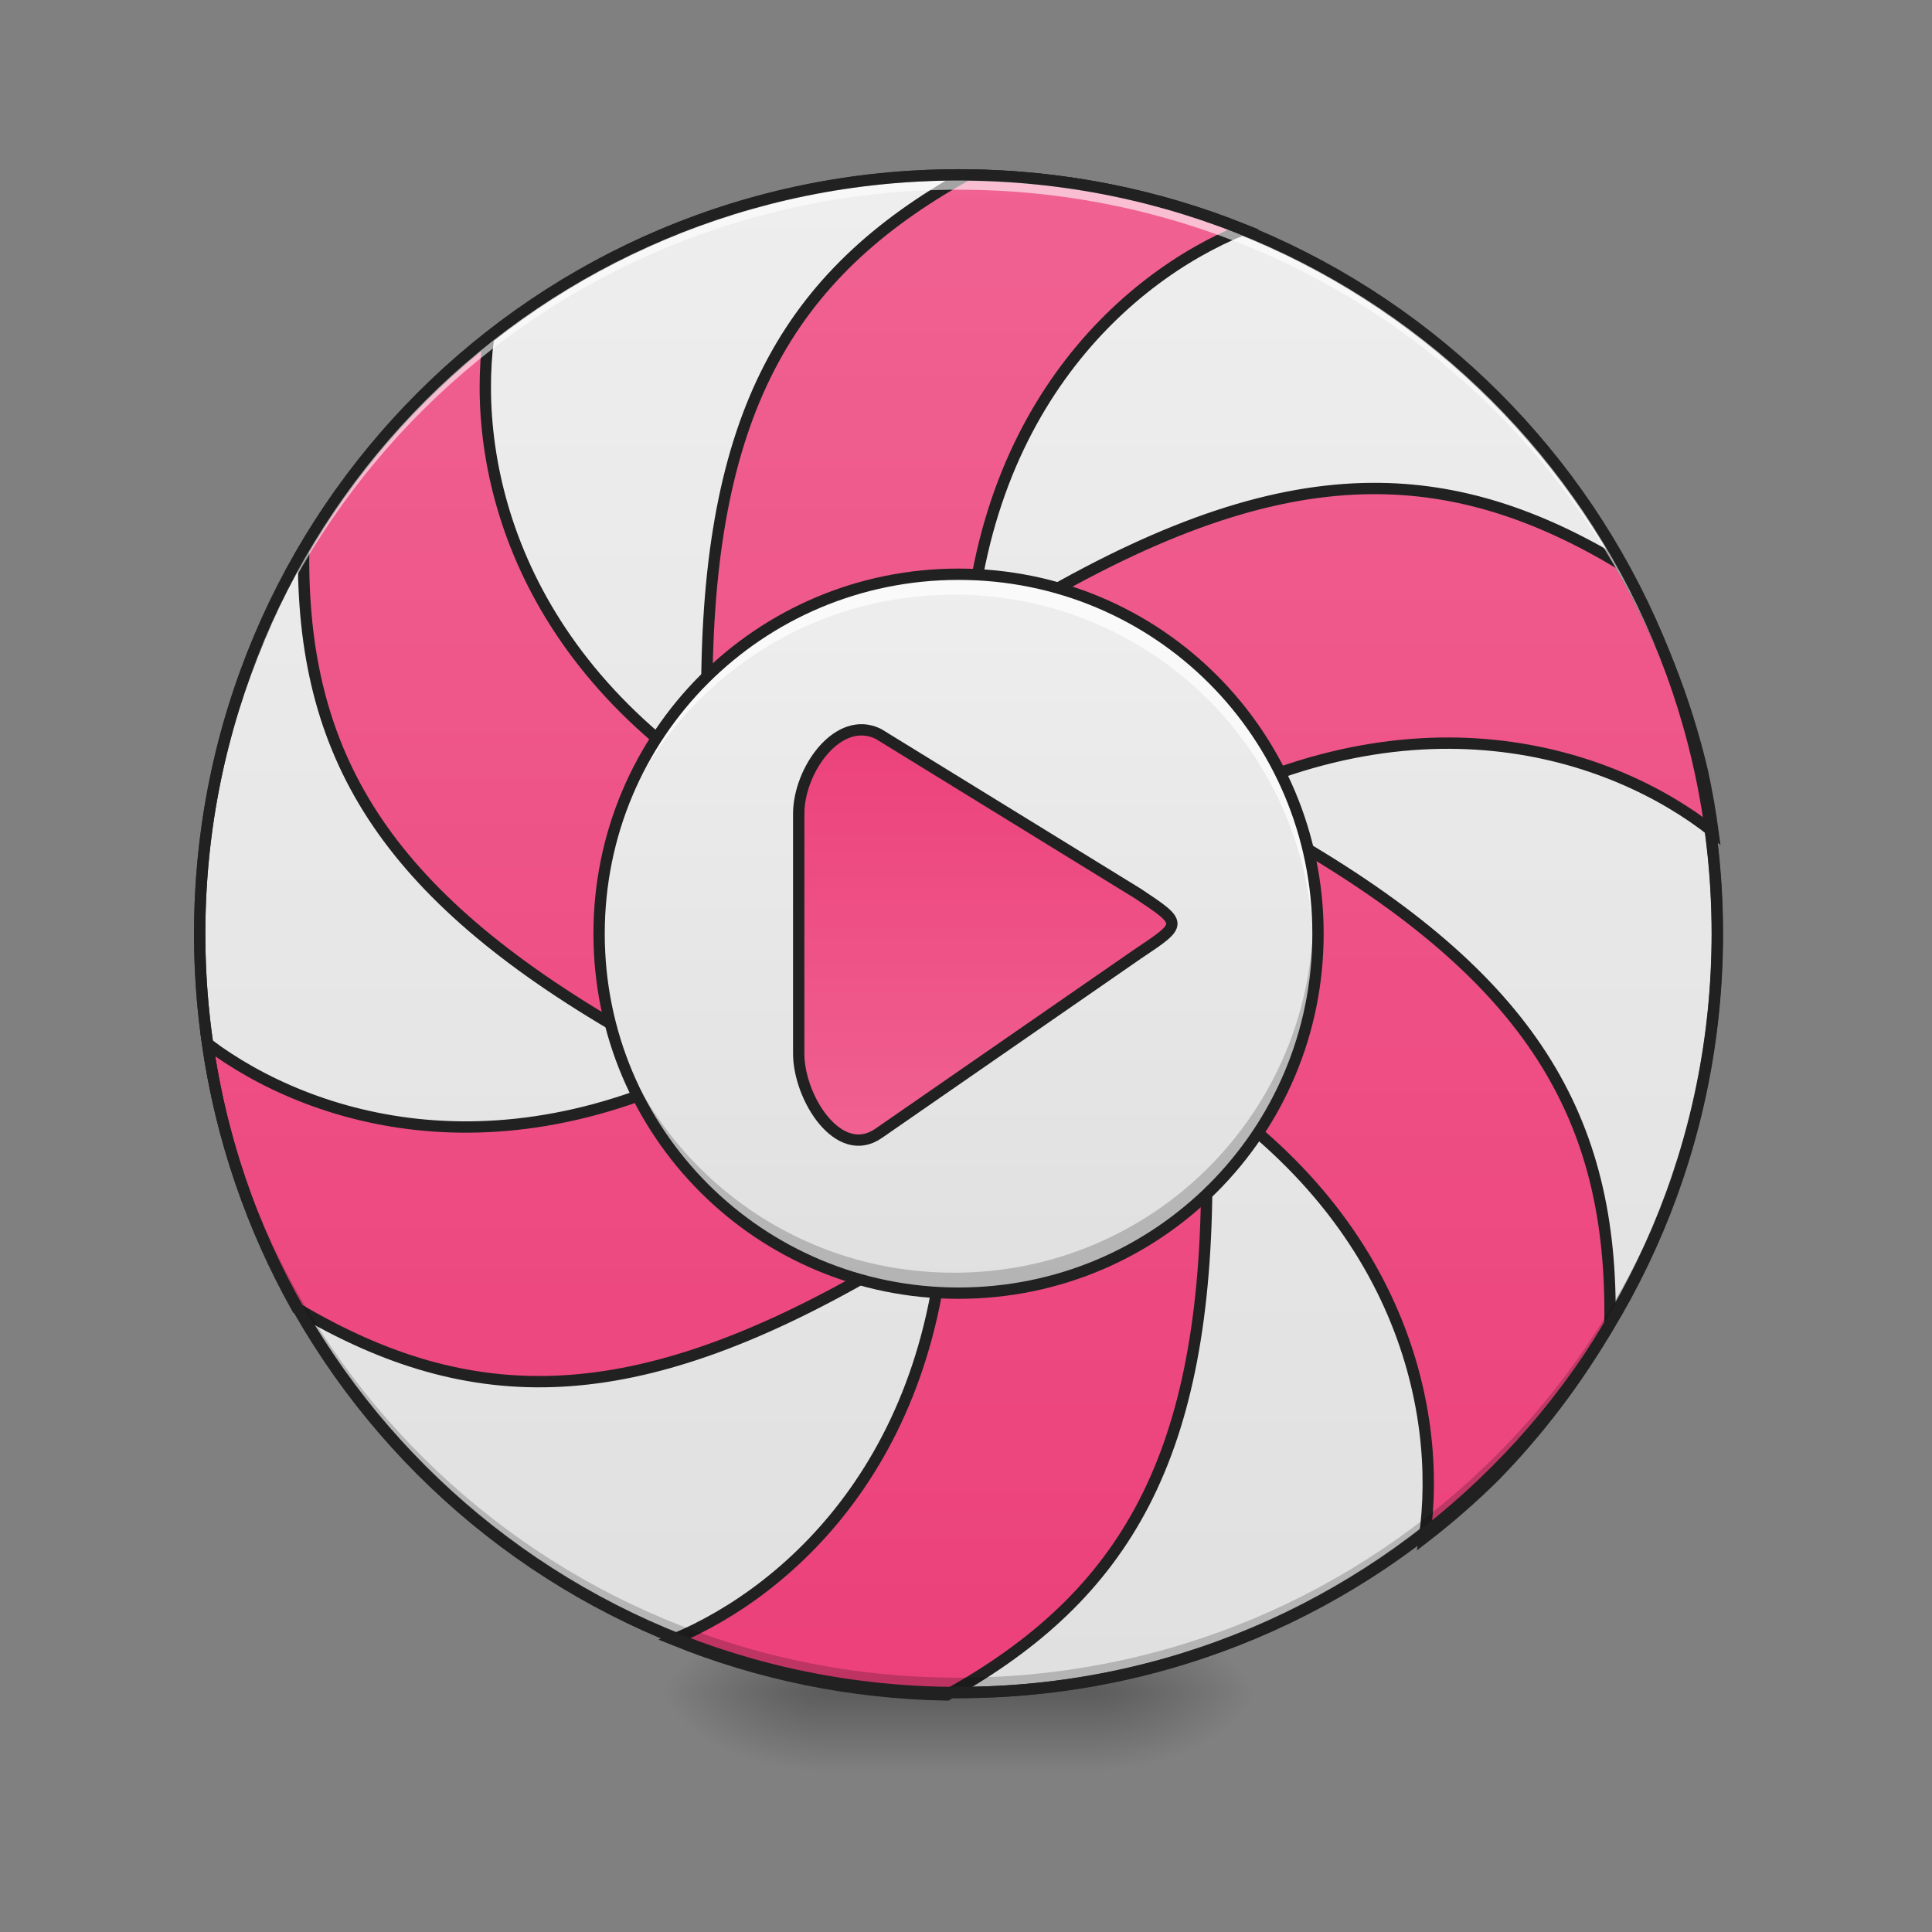 <?xml version="1.0" encoding="UTF-8"?>
<svg xmlns="http://www.w3.org/2000/svg" xmlns:xlink="http://www.w3.org/1999/xlink" width="512pt" height="512pt" viewBox="0 0 512 512" version="1.1">
<rect x="0" y="0" width="512" height="512" fill="#808080" stroke="none"/>
<defs>
<radialGradient id="radial0" gradientUnits="userSpaceOnUse" cx="450.909" cy="189.579" fx="450.909" fy="189.579" r="21.167" gradientTransform="matrix(0,-1.25,-2.25,-0,712.37,1017.525)">
<stop offset="0" style="stop-color:rgb(0%,0%,0%);stop-opacity:0.314;"/>
<stop offset="0.222" style="stop-color:rgb(0%,0%,0%);stop-opacity:0.275;"/>
<stop offset="1" style="stop-color:rgb(0%,0%,0%);stop-opacity:0;"/>
</radialGradient>
<radialGradient id="radial1" gradientUnits="userSpaceOnUse" cx="450.909" cy="189.579" fx="450.909" fy="189.579" r="21.167" gradientTransform="matrix(-0,1.25,2.25,0,-204.322,-120.44)">
<stop offset="0" style="stop-color:rgb(0%,0%,0%);stop-opacity:0.314;"/>
<stop offset="0.222" style="stop-color:rgb(0%,0%,0%);stop-opacity:0.275;"/>
<stop offset="1" style="stop-color:rgb(0%,0%,0%);stop-opacity:0;"/>
</radialGradient>
<radialGradient id="radial2" gradientUnits="userSpaceOnUse" cx="450.909" cy="189.579" fx="450.909" fy="189.579" r="21.167" gradientTransform="matrix(-0,-1.25,2.25,-0,-204.322,1017.525)">
<stop offset="0" style="stop-color:rgb(0%,0%,0%);stop-opacity:0.314;"/>
<stop offset="0.222" style="stop-color:rgb(0%,0%,0%);stop-opacity:0.275;"/>
<stop offset="1" style="stop-color:rgb(0%,0%,0%);stop-opacity:0;"/>
</radialGradient>
<radialGradient id="radial3" gradientUnits="userSpaceOnUse" cx="450.909" cy="189.579" fx="450.909" fy="189.579" r="21.167" gradientTransform="matrix(0,1.25,-2.25,0,712.37,-120.44)">
<stop offset="0" style="stop-color:rgb(0%,0%,0%);stop-opacity:0.314;"/>
<stop offset="0.222" style="stop-color:rgb(0%,0%,0%);stop-opacity:0.275;"/>
<stop offset="1" style="stop-color:rgb(0%,0%,0%);stop-opacity:0;"/>
</radialGradient>
<linearGradient id="linear0" gradientUnits="userSpaceOnUse" x1="255.323" y1="233.5" x2="255.323" y2="254.667" gradientTransform="matrix(0.214,0,0,1,199.446,215.021)">
<stop offset="0" style="stop-color:rgb(0%,0%,0%);stop-opacity:0.275;"/>
<stop offset="1" style="stop-color:rgb(0%,0%,0%);stop-opacity:0;"/>
</linearGradient>
<linearGradient id="linear1" gradientUnits="userSpaceOnUse" x1="254" y1="-168.667" x2="254" y2="233.5" >
<stop offset="0" style="stop-color:rgb(93.333%,93.333%,93.333%);stop-opacity:1;"/>
<stop offset="1" style="stop-color:rgb(87.843%,87.843%,87.843%);stop-opacity:1;"/>
</linearGradient>
<linearGradient id="linear2" gradientUnits="userSpaceOnUse" x1="960" y1="1695.118" x2="960" y2="175.118" >
<stop offset="0" style="stop-color:rgb(92.549%,25.098%,47.843%);stop-opacity:1;"/>
<stop offset="1" style="stop-color:rgb(94.118%,38.431%,57.255%);stop-opacity:1;"/>
</linearGradient>
<linearGradient id="linear3" gradientUnits="userSpaceOnUse" x1="275.167" y1="127.667" x2="275.167" y2="-62.833" gradientTransform="matrix(1,0,0,1,0,215.021)">
<stop offset="0" style="stop-color:rgb(87.843%,87.843%,87.843%);stop-opacity:1;"/>
<stop offset="1" style="stop-color:rgb(93.333%,93.333%,93.333%);stop-opacity:1;"/>
</linearGradient>
<linearGradient id="linear4" gradientUnits="userSpaceOnUse" x1="254" y1="90.625" x2="254" y2="-25.792" >
<stop offset="0" style="stop-color:rgb(94.118%,38.431%,57.255%);stop-opacity:1;"/>
<stop offset="1" style="stop-color:rgb(92.549%,25.098%,47.843%);stop-opacity:1;"/>
</linearGradient>
</defs>
<g id="surface1">
<path style=" stroke:none;fill-rule:nonzero;fill:url(#radial0);" d="M 291.07 448.543 L 333.406 448.543 L 333.406 427.375 L 291.07 427.375 Z M 291.07 448.543 "/>
<path style=" stroke:none;fill-rule:nonzero;fill:url(#radial1);" d="M 216.98 448.543 L 174.641 448.543 L 174.641 469.711 L 216.98 469.711 Z M 216.98 448.543 "/>
<path style=" stroke:none;fill-rule:nonzero;fill:url(#radial2);" d="M 216.98 448.543 L 174.641 448.543 L 174.641 427.375 L 216.98 427.375 Z M 216.98 448.543 "/>
<path style=" stroke:none;fill-rule:nonzero;fill:url(#radial3);" d="M 291.07 448.543 L 333.406 448.543 L 333.406 469.711 L 291.07 469.711 Z M 291.07 448.543 "/>
<path style=" stroke:none;fill-rule:nonzero;fill:url(#linear0);" d="M 216.98 443.25 L 291.07 443.25 L 291.07 469.711 L 216.98 469.711 Z M 216.98 443.25 "/>
<path style="fill-rule:nonzero;fill:url(#linear1);stroke-width:3;stroke-linecap:round;stroke-linejoin:miter;stroke:rgb(20%,20%,20%);stroke-opacity:1;stroke-miterlimit:4;" d="M 253.999 -168.668 C 365.055 -168.668 455.082 -78.638 455.082 32.418 C 455.082 143.474 365.055 233.5 253.999 233.5 C 142.943 233.5 52.917 143.474 52.917 32.418 C 52.917 -78.638 142.943 -168.668 253.999 -168.668 Z M 253.999 -168.668 " transform="matrix(1,0,0,1,0,215.021)"/>
<path style="fill-rule:nonzero;fill:url(#linear2);stroke-width:11.339;stroke-linecap:round;stroke-linejoin:miter;stroke:rgb(12.941%,12.941%,12.941%);stroke-opacity:1;stroke-miterlimit:4;" d="M 966.743 175.156 C 786.805 275.156 706.822 415.162 706.822 695.116 L 966.817 695.116 C 966.817 417.746 1123.83 277.769 1243.42 229.348 C 1157.887 195.144 1064.574 175.997 966.743 175.156 Z M 488.339 338.324 C 414.306 396.827 351.507 468.853 303.603 550.755 C 301.403 754.283 383.187 892.607 623.976 1031.624 L 753.973 806.454 C 516.432 669.311 472.027 466.388 488.339 338.324 Z M 1371.823 488.516 C 1274.376 489.166 1168.486 524.241 1039.669 598.614 L 1169.667 823.785 C 1411.268 684.295 1611.903 751.848 1713.085 831.815 C 1710.353 811.532 1706.84 791.514 1702.544 771.777 C 1685.863 700.578 1658.538 630.53 1619.993 563.775 C 1537.22 514.144 1457.814 487.941 1371.823 488.516 Z M 1289.67 838.606 L 1159.673 1063.776 C 1400.668 1202.927 1442.874 1409.777 1424.554 1537.471 C 1449.089 1518.546 1472.443 1498.144 1494.454 1476.399 C 1538.224 1431.61 1577.182 1380.621 1609.999 1323.771 C 1613.394 1117.895 1532.157 978.612 1289.67 838.606 Z M 207.677 1043.892 C 221.199 1139.065 252.215 1228.436 297.403 1308.684 C 472.543 1412.301 633.217 1410.633 873.977 1271.616 L 743.979 1046.46 C 507.914 1182.746 310.955 1121.379 207.677 1043.892 Z M 946.814 1175.114 C 946.814 1450.063 792.547 1590.011 673.356 1639.597 C 757.959 1673.876 850.239 1693.392 947.036 1695.001 C 1126.886 1595 1206.824 1455.009 1206.824 1175.114 Z M 946.814 1175.114 " transform="matrix(0.265,0,0,0.265,0,0)"/>
<path style=" stroke:none;fill-rule:nonzero;fill:rgb(0%,0%,0%);fill-opacity:0.196;" d="M 254.023 448.543 C 142.613 448.543 52.922 358.852 52.922 247.441 C 52.922 246.781 52.93 246.125 52.934 245.473 C 53.984 355.965 143.27 444.605 254.023 444.605 C 364.777 444.605 454.062 355.965 455.113 245.473 C 455.121 246.125 455.125 246.781 455.125 247.441 C 455.125 358.852 365.434 448.543 254.023 448.543 Z M 254.023 448.543 "/>
<path style=" stroke:none;fill-rule:nonzero;fill:rgb(100%,100%,100%);fill-opacity:0.588;" d="M 254.023 46.336 C 142.613 46.336 52.922 136.027 52.922 247.441 C 52.922 248.098 52.93 248.754 52.934 249.41 C 53.984 138.914 143.27 50.277 254.023 50.277 C 364.777 50.277 454.062 138.914 455.113 249.41 C 455.121 248.754 455.125 248.098 455.125 247.441 C 455.125 136.027 365.434 46.336 254.023 46.336 Z M 254.023 46.336 "/>
<path style=" stroke:none;fill-rule:nonzero;fill:rgb(12.941%,12.941%,12.941%);fill-opacity:1;" d="M 254.023 44.84 C 141.809 44.84 51.422 135.223 51.422 247.441 C 51.422 359.656 141.809 450.043 254.023 450.043 C 366.238 450.043 456.629 359.656 456.629 247.441 C 456.629 135.223 366.238 44.84 254.023 44.84 Z M 254.023 47.84 C 364.629 47.84 453.629 136.832 453.629 247.441 C 453.629 358.047 364.629 447.043 254.023 447.043 C 143.418 447.043 54.422 358.047 54.422 247.441 C 54.422 136.832 143.418 47.84 254.023 47.84 Z M 254.023 47.84 "/>
<path style=" stroke:none;fill-rule:nonzero;fill:url(#linear3);" d="M 254.023 152.18 C 306.633 152.18 349.285 194.832 349.285 247.441 C 349.285 300.051 306.633 342.699 254.023 342.699 C 201.414 342.699 158.766 300.051 158.766 247.441 C 158.766 194.832 201.414 152.18 254.023 152.18 Z M 254.023 152.18 "/>
<path style="fill-rule:nonzero;fill:url(#linear4);stroke-width:3;stroke-linecap:round;stroke-linejoin:miter;stroke:rgb(12.941%,12.941%,12.941%);stroke-opacity:1;stroke-miterlimit:4;" d="M 232.833 -20.499 C 222.248 -25.792 211.667 -11.059 211.667 0.667 L 211.667 64.169 C 211.667 75.894 222.248 92.658 232.833 85.335 L 301.624 37.71 C 313.533 29.77 313.533 29.77 301.624 21.833 Z M 232.833 -20.499 " transform="matrix(1,0,0,1,0,215.021)"/>
<path style=" stroke:none;fill-rule:nonzero;fill:rgb(100%,100%,100%);fill-opacity:0.71;" d="M 254.023 152.18 C 207.637 152.18 169.195 185.012 160.574 228.797 C 171.184 187.746 208.336 157.598 252.793 157.598 C 305.566 157.598 348.051 200.082 348.051 252.855 C 348.051 259.242 347.43 265.477 346.242 271.5 C 348.227 263.82 349.285 255.758 349.285 247.441 C 349.285 194.668 306.797 152.18 254.023 152.18 Z M 254.023 152.18 "/>
<path style=" stroke:none;fill-rule:nonzero;fill:rgb(0%,0%,0%);fill-opacity:0.196;" d="M 254.023 342.699 C 207.637 342.699 169.195 309.871 160.574 266.082 C 171.184 307.133 208.336 337.281 252.793 337.281 C 305.566 337.281 348.051 294.797 348.051 242.023 C 348.051 235.637 347.43 229.406 346.242 223.379 C 348.227 231.059 349.285 239.121 349.285 247.441 C 349.285 300.215 306.797 342.699 254.023 342.699 Z M 254.023 342.699 "/>
<path style=" stroke:none;fill-rule:nonzero;fill:rgb(12.941%,12.941%,12.941%);fill-opacity:1;" d="M 254.023 150.68 C 200.445 150.68 157.266 193.859 157.266 247.441 C 157.266 301.02 200.445 344.199 254.023 344.199 C 307.602 344.199 350.785 301.02 350.785 247.441 C 350.785 193.859 307.602 150.68 254.023 150.68 Z M 254.023 153.68 C 305.992 153.68 347.785 195.473 347.785 247.441 C 347.785 299.406 305.992 341.199 254.023 341.199 C 202.055 341.199 160.266 299.406 160.266 247.441 C 160.266 195.473 202.055 153.68 254.023 153.68 Z M 254.023 153.68 "/>
</g>
</svg>
